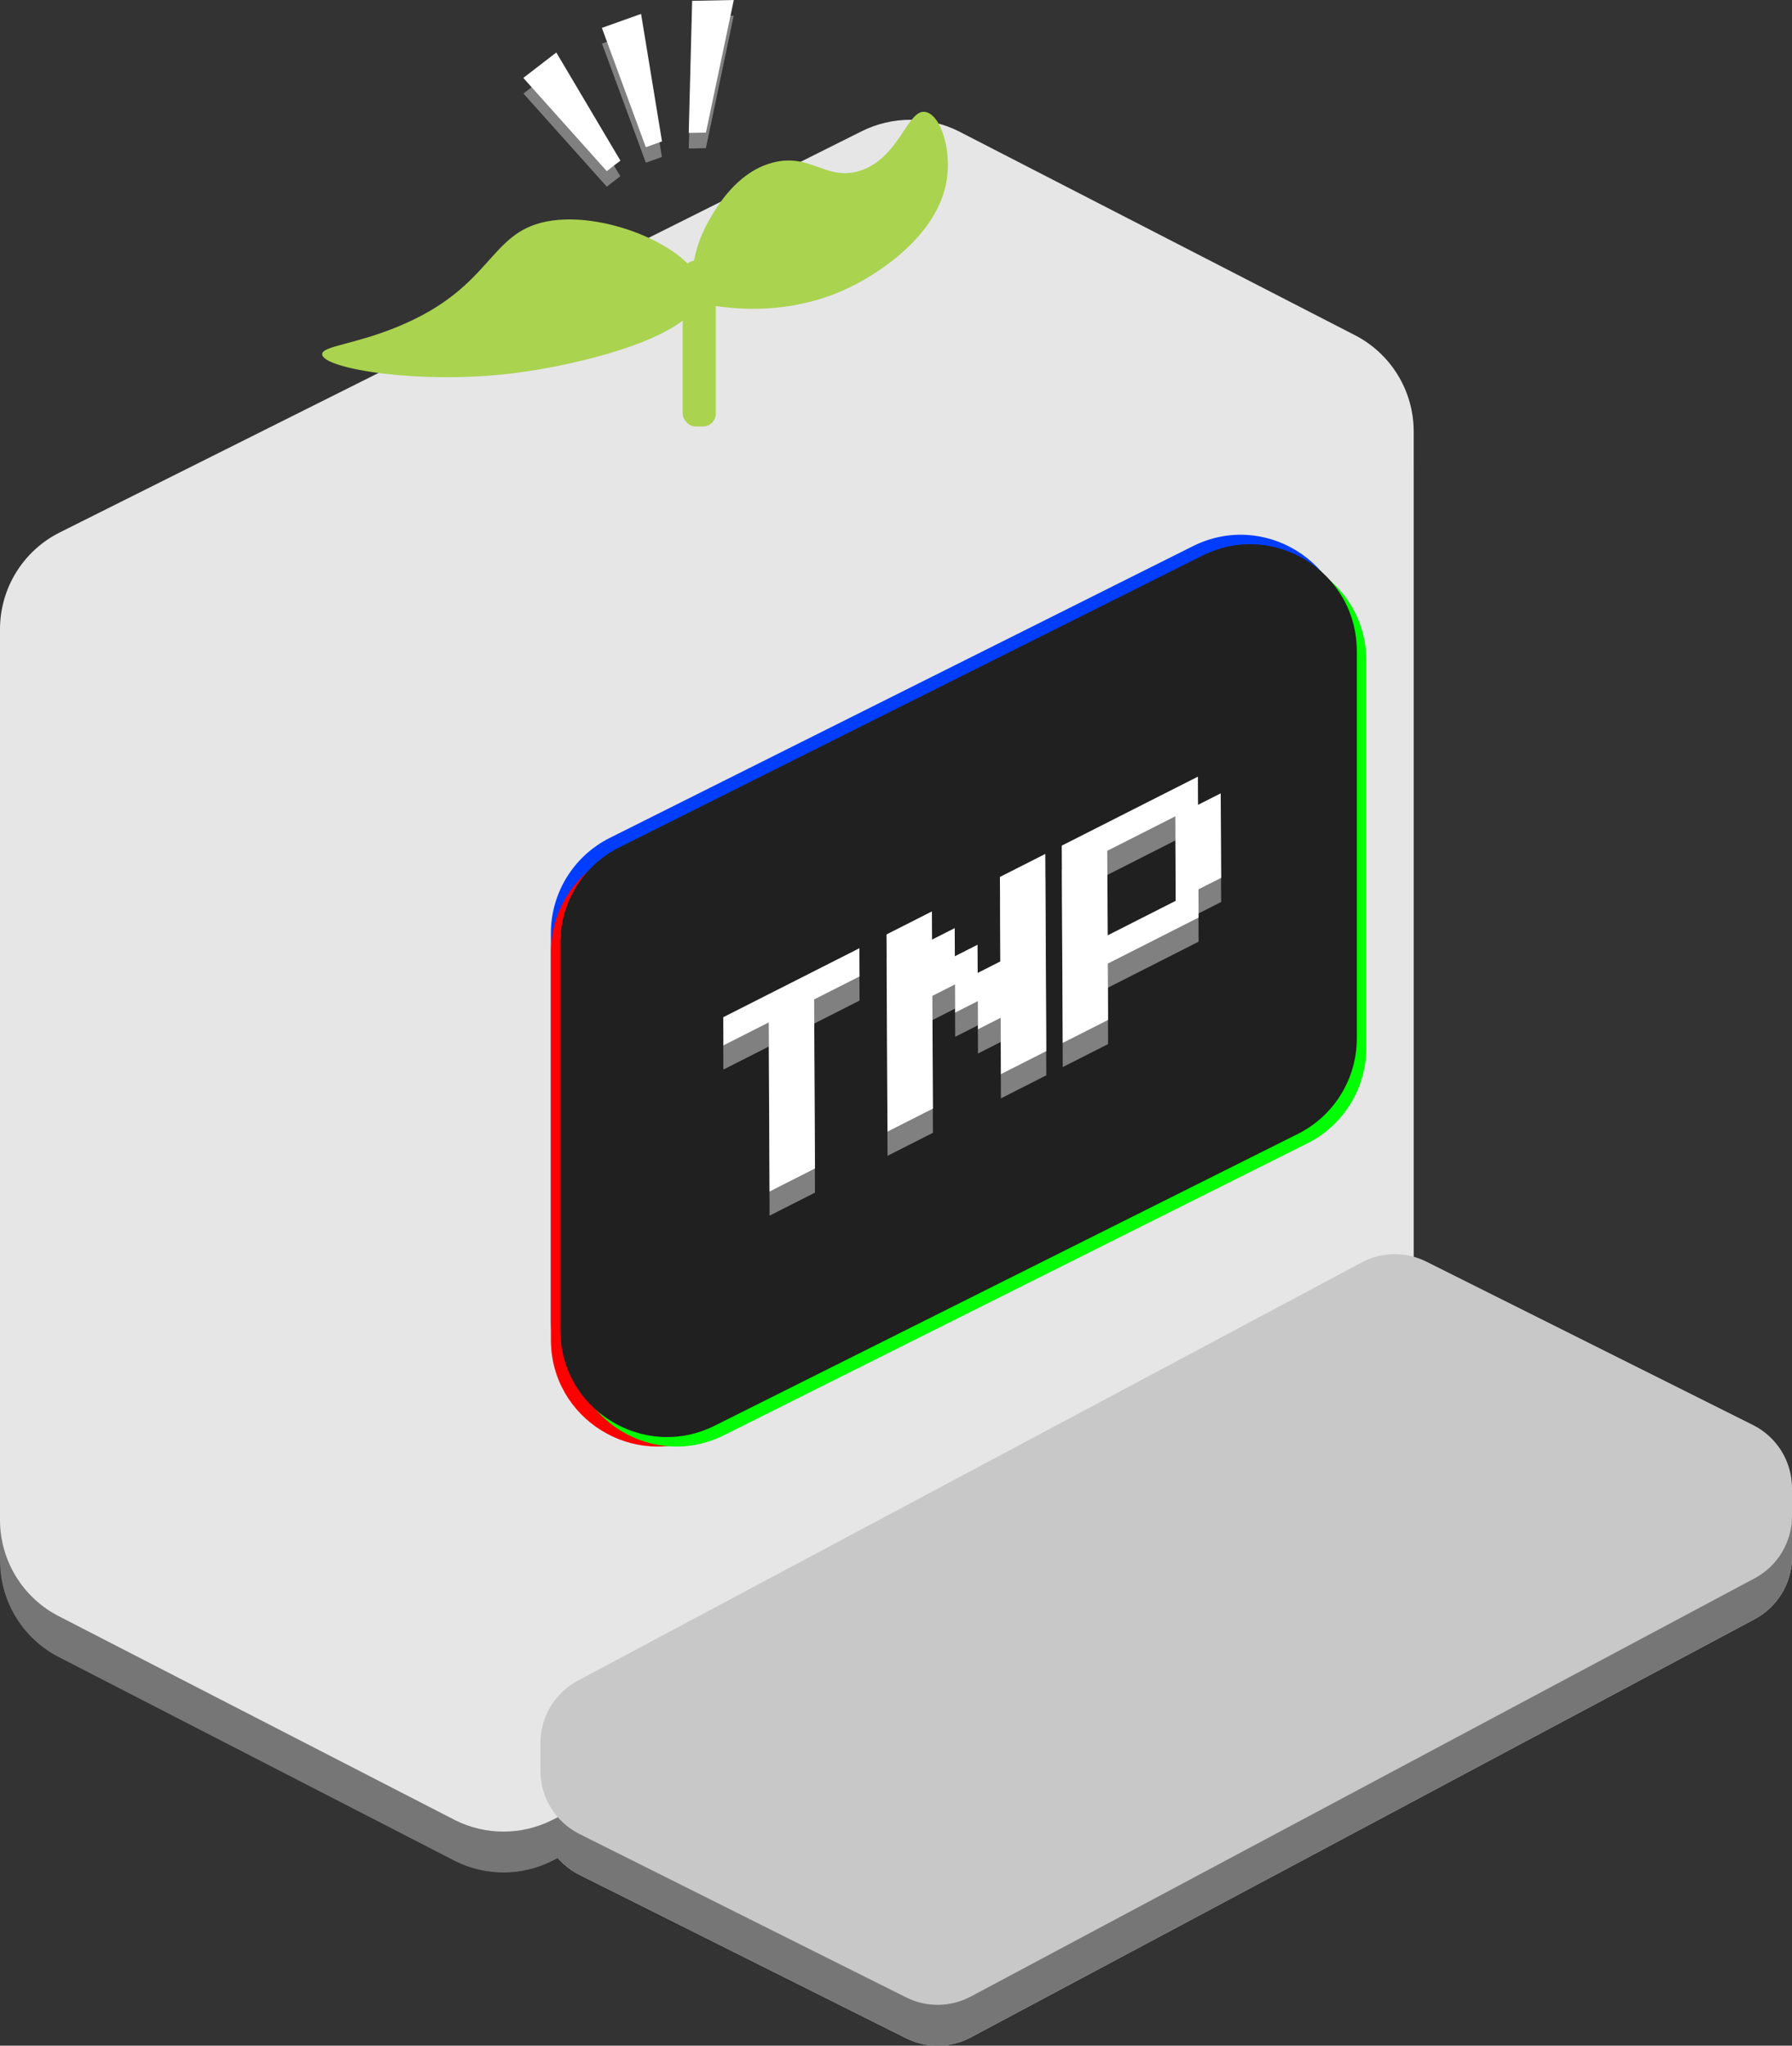 <?xml version="1.0" encoding="UTF-8"?>
<svg id="_レイヤー_2" data-name="レイヤー 2" xmlns="http://www.w3.org/2000/svg" viewBox="0 0 283.5 323.48">
  <rect x="0" y="0" width="283.5" height="323.48" fill="#333333" stroke="none"/>
  <defs>
    <style>
      .cls-1 {
        fill: #030017;
      }

      .cls-1, .cls-2, .cls-3, .cls-4, .cls-5, .cls-6, .cls-7, .cls-8, .cls-9, .cls-10, .cls-11, .cls-12, .cls-13, .cls-14 {
        stroke-width: 0px;
      }

      .cls-2 {
        fill: #1a1a1a;
      }

      .cls-3 {
        fill: #aad350;
      }

      .cls-4 {
        fill: gray;
      }

      .cls-5 {
        fill: #767676;
      }

      .cls-6 {
        fill: #c8c8c8;
      }

      .cls-7 {
        fill: lime;
      }

      .cls-8 {
        fill: #f2f2f2;
      }

      .cls-9 {
        fill: #003dff;
      }

      .cls-10 {
        fill: red;
      }

      .cls-11 {
        fill: #ccc;
      }

      .cls-12 {
        fill: #fff;
      }

      .cls-13 {
        fill: #202020;
      }

      .cls-14 {
        fill: #e6e6e6;
      }
    </style>
  </defs>
  <g id="_レイヤー_2-2" data-name=" レイヤー 2">
    <g id="_レイヤー_1-2" data-name=" レイヤー 1-2">
      <g>
        <g>
          <g>
            <path class="cls-2" d="M136.35,27.21L9.46,90.66c-5.8,2.9-9.46,8.83-9.46,15.31v140.84c0,6.48,3.66,12.41,9.46,15.31l62.54,32.17c4.82,2.41,10.49,2.41,15.31,0l126.88-63.44c5.8-2.9,9.46-8.83,9.46-15.31V74.69c0-6.48-3.66-12.41-9.46-15.31l-62.54-32.17c-4.82-2.41-10.49-2.41-15.31,0h.01Z"/>
            <g>
              <path class="cls-9" d="M213.15,107.92v61.27c0,6.39-3.61,12.23-9.33,15.09l-92.25,46.13c-11.22,5.61-24.42-2.55-24.42-15.09v-61.27c0-6.39,3.61-12.23,9.33-15.09l92.25-46.13c11.22-5.61,24.42,2.55,24.42,15.09Z"/>
              <path class="cls-10" d="M213.15,110.92v61.27c0,6.39-3.61,12.23-9.33,15.09l-92.25,46.13c-11.22,5.61-24.42-2.55-24.42-15.09v-61.27c0-6.39,3.61-12.23,9.33-15.09l92.25-46.13c11.22-5.61,24.42,2.55,24.42,15.09Z"/>
              <path class="cls-7" d="M216.15,110.92v61.27c0,6.39-3.61,12.23-9.33,15.09l-92.25,46.13c-11.22,5.61-24.42-2.55-24.42-15.09v-61.27c0-6.39,3.61-12.23,9.33-15.09l92.25-46.13c11.22-5.61,24.42,2.55,24.42,15.09Z"/>
              <path class="cls-12" d="M214.65,109.42v61.27c0,6.39-3.61,12.23-9.33,15.09l-92.25,46.13c-11.22,5.61-24.42-2.55-24.42-15.09v-61.27c0-6.39,3.61-12.23,9.33-15.09l92.25-46.13c11.22-5.61,24.42,2.55,24.42,15.09Z"/>
            </g>
            <path class="cls-11" d="M277.34,231.8l-51.69-25.84c-3.23-1.62-7.04-1.57-10.23.13l-124.02,66.14c-3.63,1.94-5.9,5.72-5.9,9.84v4.42c0,4.22,2.39,8.08,6.16,9.97l51.69,25.84c3.23,1.62,7.04,1.57,10.23-.13l124.02-66.14c3.63-1.94,5.9-5.72,5.9-9.84v-4.42c0-4.22-2.39-8.08-6.16-9.97h0Z"/>
            <path class="cls-3" d="M109.63,50.15c-.29-2.01-.69-7.1,2.43-12.64,1.19-2.12,4.42-7.83,10.21-9.33,5.96-1.55,8.48,2.97,13.76,1.3,6.15-1.94,7.51-9.56,10.21-9.33,2.46.21,4.29,5.69,3.56,10.63-1.46,9.84-12.85,15.82-14.42,16.65-11.43,6-22.95,3.42-25.75,2.71h0Z"/>
            <rect class="cls-3" x="108" y="47.69" width="5.24" height="26.22" rx="2.03" ry="2.03"/>
            <g>
              <polygon class="cls-1" points="109.5 2.59 108.96 23.49 111.68 23.44 116.09 2.47 109.5 2.59"/>
              <polygon class="cls-1" points="95.22 6.88 102.17 25.74 104.73 24.83 101.42 4.66 95.22 6.88"/>
              <polygon class="cls-1" points="82.79 14.79 95.99 29.53 98.15 27.87 88.01 10.77 82.79 14.79"/>
            </g>
            <g>
              <path class="cls-8" d="M16.64,220.59l-2.86-1.43v-4.57L.04,207.72v-3.37l13.74,6.87v-4.57l2.86,1.43v12.51h0Z"/>
              <path class="cls-8" d="M16.64,234.91L.04,226.6v-2.81l10.27-1.33L.04,217.32v-3.2l16.6,8.31v2.79l-10.42,1.28,10.42,5.21s0,3.2,0,3.2Z"/>
              <path class="cls-8" d="M5.89,236.19L.04,233.26v-3.37l16.6,8.31v5.94c0,3.82-1.76,5.33-5.32,3.55-3.51-1.76-5.44-5.08-5.44-8.93v-2.57h0ZM8.73,239.7c0,2.33.82,3.73,2.6,4.62,1.59.79,2.45.24,2.45-2.09v-2.09l-5.05-2.53v2.09Z"/>
            </g>
          </g>
          <g>
            <path class="cls-5" d="M136.35,27.21L9.46,90.66c-5.8,2.9-9.46,8.83-9.46,15.31v140.84c0,6.48,3.66,12.41,9.46,15.31l62.54,32.17c4.82,2.41,10.49,2.41,15.31,0l126.88-63.44c5.8-2.9,9.46-8.83,9.46-15.31V74.69c0-6.48-3.66-12.41-9.46-15.31l-62.54-32.17c-4.82-2.41-10.49-2.41-15.31,0h.01Z"/>
            <g>
              <path class="cls-14" d="M213.15,107.92v61.27c0,6.39-3.61,12.23-9.33,15.09l-92.25,46.13c-11.22,5.61-24.42-2.55-24.42-15.09v-61.27c0-6.39,3.61-12.23,9.33-15.09l92.25-46.13c11.22-5.61,24.42,2.55,24.42,15.09Z"/>
              <path class="cls-14" d="M213.15,110.92v61.27c0,6.39-3.61,12.23-9.33,15.09l-92.25,46.13c-11.22,5.61-24.42-2.55-24.42-15.09v-61.27c0-6.39,3.61-12.23,9.33-15.09l92.25-46.13c11.22-5.61,24.42,2.55,24.42,15.09Z"/>
              <path class="cls-14" d="M216.15,110.92v61.27c0,6.39-3.61,12.23-9.33,15.09l-92.25,46.13c-11.22,5.61-24.42-2.55-24.42-15.09v-61.27c0-6.39,3.61-12.23,9.33-15.09l92.25-46.13c11.22-5.61,24.42,2.55,24.42,15.09Z"/>
              <path class="cls-14" d="M214.65,109.42v61.27c0,6.39-3.61,12.23-9.33,15.09l-92.25,46.13c-11.22,5.61-24.42-2.55-24.42-15.09v-61.27c0-6.39,3.61-12.23,9.33-15.09l92.25-46.13c11.22-5.61,24.42,2.55,24.42,15.09Z"/>
              <path class="cls-14" d="M214.65,109.42v61.27c0,6.39-3.61,12.23-9.33,15.09l-92.25,46.13c-11.22,5.61-24.42-2.55-24.42-15.09v-61.27c0-6.39,3.61-12.23,9.33-15.09l92.25-46.13c11.22-5.61,24.42,2.55,24.42,15.09Z"/>
            </g>
            <path class="cls-5" d="M277.34,231.8l-51.69-25.84c-3.23-1.62-7.04-1.57-10.23.13l-124.02,66.14c-3.63,1.94-5.9,5.72-5.9,9.84v4.42c0,4.22,2.39,8.08,6.16,9.97l51.69,25.84c3.23,1.62,7.04,1.57,10.23-.13l124.02-66.14c3.63-1.94,5.9-5.72,5.9-9.84v-4.42c0-4.22-2.39-8.08-6.16-9.97h0Z"/>
            <path class="cls-14" d="M109.63,50.15c-.29-2.01-.69-7.1,2.43-12.64,1.19-2.12,4.42-7.83,10.21-9.33,5.96-1.55,8.48,2.97,13.76,1.3,6.15-1.94,7.51-9.56,10.21-9.33,2.46.21,4.29,5.69,3.56,10.63-1.46,9.84-12.85,15.82-14.42,16.65-11.43,6-22.95,3.42-25.75,2.71h0Z"/>
            <rect class="cls-14" x="108" y="47.69" width="5.24" height="26.22" rx="2.03" ry="2.03"/>
            <g>
              <polygon class="cls-4" points="109.5 2.59 108.96 23.49 111.68 23.44 116.09 2.47 109.5 2.59"/>
              <polygon class="cls-4" points="95.22 6.88 102.17 25.74 104.73 24.83 101.42 4.66 95.22 6.88"/>
              <polygon class="cls-4" points="82.79 14.79 95.99 29.53 98.15 27.87 88.01 10.77 82.79 14.79"/>
            </g>
            <g>
              <path class="cls-14" d="M16.64,220.59l-2.86-1.43v-4.57L.04,207.72v-3.37l13.74,6.87v-4.57l2.86,1.43v12.51h0Z"/>
              <path class="cls-14" d="M16.64,234.91L.04,226.6v-2.81l10.27-1.33L.04,217.32v-3.2l16.6,8.31v2.79l-10.42,1.28,10.42,5.21s0,3.2,0,3.2Z"/>
              <path class="cls-14" d="M5.89,236.19L.04,233.26v-3.37l16.6,8.31v5.94c0,3.82-1.76,5.33-5.32,3.55-3.51-1.76-5.44-5.08-5.44-8.93v-2.57h0ZM8.73,239.7c0,2.33.82,3.73,2.6,4.62,1.59.79,2.45.24,2.45-2.09v-2.09l-5.05-2.53v2.09Z"/>
            </g>
          </g>
        </g>
        <g>
          <path class="cls-14" d="M136.35,20.74L9.46,84.19c-5.8,2.9-9.46,8.83-9.46,15.31v140.84c0,6.48,3.66,12.41,9.46,15.31l62.54,32.17c4.82,2.41,10.49,2.41,15.31,0l126.88-63.44c5.8-2.9,9.46-8.83,9.46-15.31V68.23c0-6.48-3.66-12.41-9.46-15.31l-62.54-32.17c-4.82-2.41-10.49-2.41-15.31,0h.01Z"/>
          <g>
            <path class="cls-9" d="M213.15,101.45v61.27c0,6.39-3.61,12.23-9.33,15.09l-92.25,46.13c-11.22,5.61-24.42-2.55-24.42-15.09v-61.27c0-6.39,3.61-12.23,9.33-15.09l92.25-46.13c11.22-5.61,24.42,2.55,24.42,15.09Z"/>
            <path class="cls-10" d="M213.15,104.45v61.27c0,6.39-3.61,12.23-9.33,15.09l-92.25,46.13c-11.22,5.61-24.42-2.55-24.42-15.09v-61.27c0-6.39,3.61-12.23,9.33-15.09l92.25-46.13c11.22-5.61,24.42,2.55,24.42,15.09Z"/>
            <path class="cls-7" d="M216.15,104.45v61.27c0,6.39-3.61,12.23-9.33,15.09l-92.25,46.13c-11.22,5.61-24.42-2.55-24.42-15.09v-61.27c0-6.39,3.61-12.23,9.33-15.09l92.25-46.13c11.22-5.61,24.42,2.55,24.42,15.09Z"/>
            <path class="cls-13" d="M214.65,102.95v61.27c0,6.39-3.61,12.23-9.33,15.09l-92.25,46.13c-11.22,5.61-24.42-2.55-24.42-15.09v-61.27c0-6.39,3.61-12.23,9.33-15.09l92.25-46.13c11.22-5.61,24.42,2.55,24.42,15.09Z"/>
          </g>
          <path class="cls-6" d="M277.34,225.34l-51.69-25.84c-3.23-1.62-7.04-1.57-10.23.13l-124.02,66.14c-3.63,1.94-5.9,5.72-5.9,9.84v4.42c0,4.22,2.39,8.08,6.16,9.97l51.69,25.84c3.23,1.62,7.04,1.57,10.23-.13l124.02-66.14c3.63-1.94,5.9-5.72,5.9-9.84v-4.42c0-4.22-2.39-8.08-6.16-9.97h0Z"/>
          <path class="cls-3" d="M111,46.14c.17-6.18-14.7-13.02-24.5-11.12-9.32,1.81-8.47,10.43-23.6,16.65-6.95,2.86-11.99,3.04-11.93,4.36.11,2.29,15.55,4.82,30.27,2.99,10.6-1.31,29.57-5.97,29.76-12.87h0Z"/>
          <path class="cls-3" d="M109.63,47.68c-.29-2.01-.69-7.1,2.43-12.64,1.19-2.12,4.42-7.83,10.21-9.33,5.96-1.55,8.48,2.97,13.76,1.3,6.15-1.94,7.51-9.56,10.21-9.33,2.46.21,4.29,5.69,3.56,10.63-1.46,9.84-12.85,15.82-14.42,16.65-11.43,6-22.95,3.42-25.75,2.71h0Z"/>
          <rect class="cls-3" x="108" y="41.22" width="5.24" height="26.22" rx="2.03" ry="2.03"/>
          <g>
            <polygon class="cls-12" points="109.5 .13 108.96 21.02 111.68 20.97 116.09 0 109.5 .13"/>
            <polygon class="cls-12" points="95.22 4.41 102.17 23.28 104.73 22.36 101.42 2.2 95.22 4.41"/>
            <polygon class="cls-12" points="82.79 12.32 95.99 27.06 98.15 25.4 88.01 8.3 82.79 12.32"/>
          </g>
        </g>
      </g>
      <g>
        <path class="cls-4" d="M121.75,192.22l-.13-26.73-7.18,3.64-.02-4.46,21.54-10.91.02,4.46-7.18,3.64.13,26.73-7.18,3.64h0Z"/>
        <path class="cls-4" d="M140.41,182.77l-.16-31.18,7.18-3.64.02,4.46,3.59-1.82.02,4.45,3.59-1.82.02,4.46,3.59-1.82-.07-13.36,7.18-3.64.16,31.18-7.18,3.64-.04-8.91-3.59,1.82-.02-4.46-3.59,1.82-.02-4.46-3.59,1.82.09,17.82-7.18,3.64h0Z"/>
        <path class="cls-4" d="M168.13,168.72l-.16-31.18,21.54-10.91.02,4.46,3.59-1.82.07,13.36-3.59,1.82.02,4.46-14.36,7.28.04,8.91-7.18,3.64v-.02ZM175.24,151.72l10.77-5.46-.07-13.36-10.77,5.46.07,13.36Z"/>
      </g>
      <g>
        <path class="cls-12" d="M121.75,188.4l-.13-26.73-7.18,3.64-.02-4.46,21.54-10.91.02,4.46-7.18,3.64.13,26.73-7.18,3.64h0Z"/>
        <path class="cls-12" d="M140.41,178.94l-.16-31.18,7.18-3.64.02,4.46,3.59-1.82.02,4.45,3.59-1.82.02,4.46,3.59-1.82-.07-13.36,7.18-3.64.16,31.18-7.18,3.64-.04-8.91-3.59,1.82-.02-4.46-3.59,1.82-.02-4.46-3.59,1.82.09,17.82-7.18,3.64h0Z"/>
        <path class="cls-12" d="M168.13,164.9l-.16-31.18,21.54-10.91.02,4.46,3.59-1.82.07,13.36-3.59,1.82.02,4.46-14.36,7.28.04,8.91-7.18,3.64v-.02ZM175.24,147.9l10.77-5.46-.07-13.36-10.77,5.46.07,13.36Z"/>
      </g>
    </g>
  </g>
</svg>
